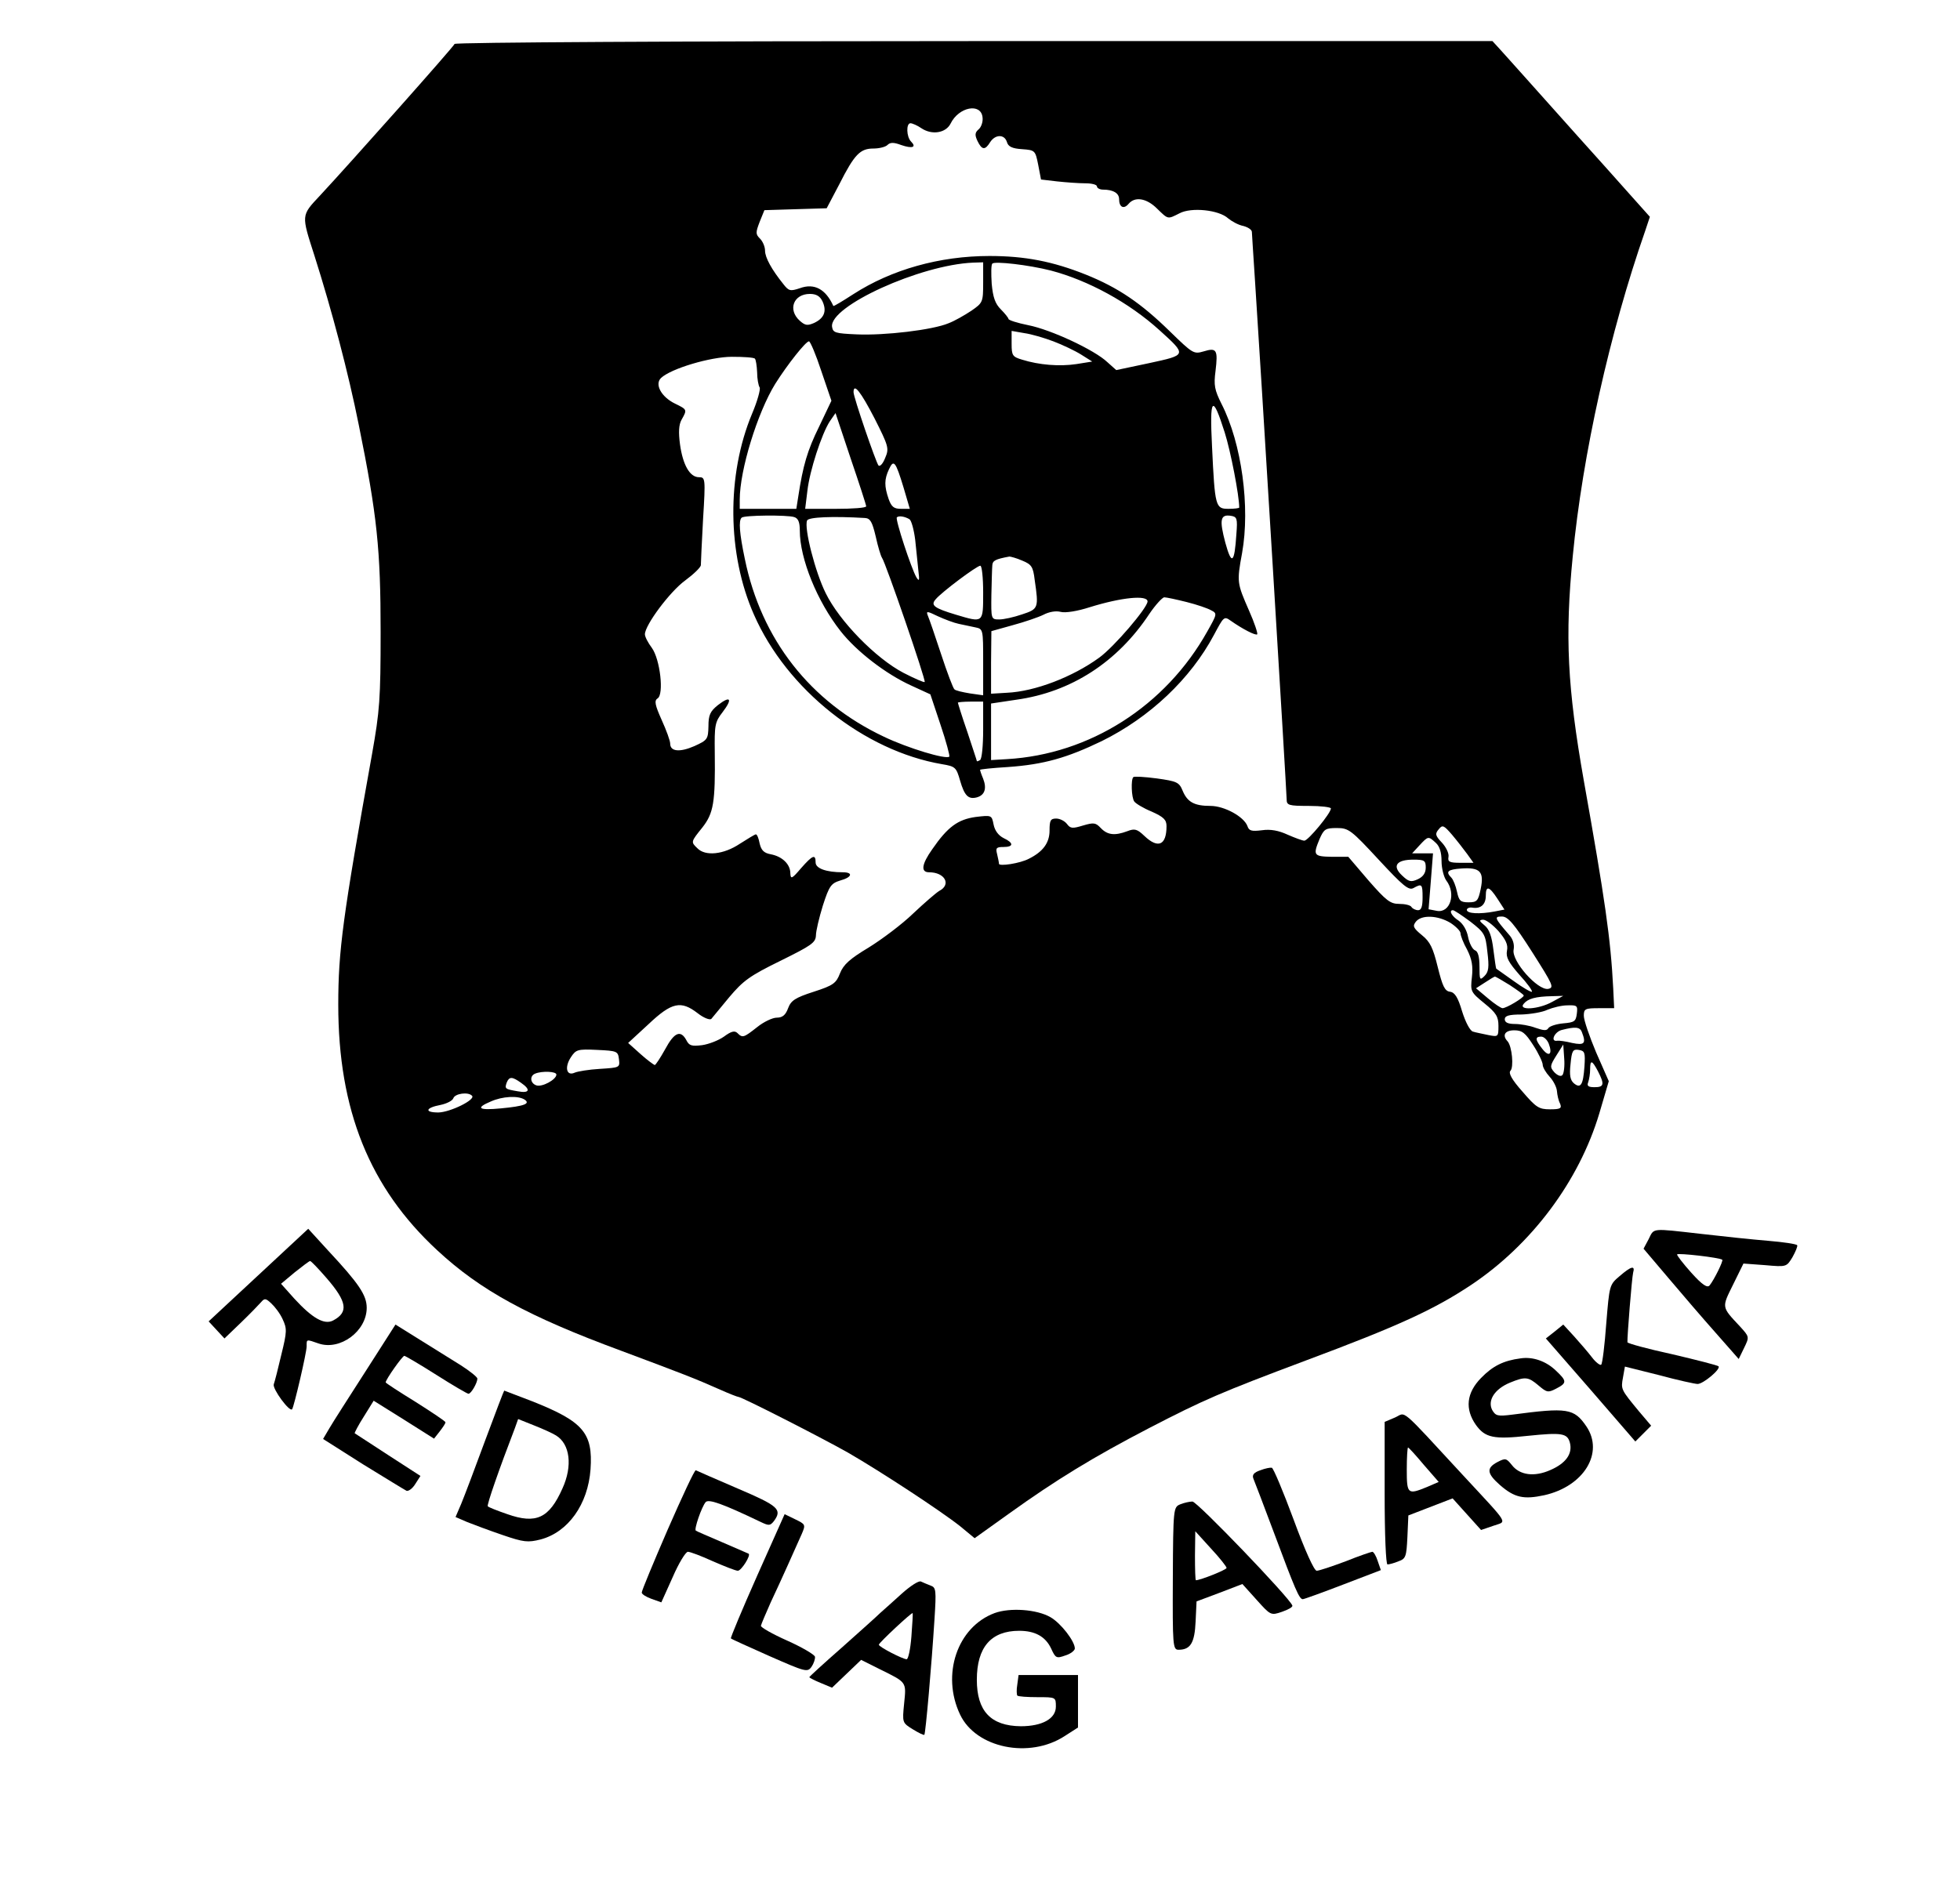 <?xml version="1.0" standalone="no"?>
<!DOCTYPE svg PUBLIC "-//W3C//DTD SVG 20010904//EN"
 "http://www.w3.org/TR/2001/REC-SVG-20010904/DTD/svg10.dtd">
<svg version="1.0" xmlns="http://www.w3.org/2000/svg"
 width="620pt" height="600pt" viewBox="0 0 620 600"
 preserveAspectRatio="xMidYMid meet">

<g transform="translate(0,600) scale(0.1,-0.1)"
fill="#000000" stroke="none">
<path d="M1438 5861 c-3 -9 -332 -379 -426 -480 -60 -64 -59 -60 -17 -191 55
-173 107 -370 140 -535 58 -286 69 -394 69 -655 0 -211 -3 -250 -27 -385 -93
-517 -107 -624 -107 -794 0 -333 99 -579 313 -777 137 -127 287 -209 582 -318
195 -73 232 -87 313 -123 29 -13 55 -23 58 -23 10 0 261 -128 346 -176 104
-60 293 -184 355 -233 l46 -38 109 78 c149 107 267 179 444 271 172 89 225
112 494 213 295 110 407 162 523 239 192 128 342 329 406 543 l30 102 -40 91
c-21 50 -39 102 -39 116 0 22 4 24 48 24 l48 0 -3 63 c-8 157 -26 281 -93 657
-52 295 -60 456 -35 710 31 322 117 708 229 1029 l15 45 -67 75 c-37 42 -110
123 -162 181 -52 58 -124 139 -160 179 -36 40 -75 84 -87 97 l-22 24 -1640 0
c-921 0 -1641 -4 -1643 -9z m1670 -232 c2 -14 -4 -31 -12 -38 -12 -10 -13 -18
-4 -37 14 -29 24 -30 40 -4 16 25 45 26 53 1 4 -15 17 -21 48 -23 41 -3 42 -4
51 -49 l9 -47 51 -6 c28 -3 68 -6 89 -6 20 0 37 -4 37 -10 0 -5 9 -10 19 -10
32 0 51 -11 51 -30 0 -26 15 -33 30 -15 20 24 57 18 90 -15 36 -35 33 -34 71
-15 37 20 125 11 154 -16 11 -9 32 -21 48 -24 15 -4 27 -12 27 -19 0 -6 5 -76
10 -156 16 -239 100 -1617 100 -1639 0 -19 6 -21 70 -21 39 0 70 -4 70 -8 0
-15 -72 -102 -84 -102 -6 0 -30 9 -53 19 -28 13 -54 18 -81 14 -33 -4 -41 -2
-46 13 -11 30 -73 64 -117 64 -51 0 -73 12 -88 48 -11 27 -18 30 -82 39 -38 5
-72 7 -74 4 -8 -7 -6 -65 3 -77 4 -6 28 -21 55 -32 38 -17 47 -26 47 -46 0
-61 -27 -72 -70 -31 -23 22 -31 24 -54 15 -40 -15 -63 -12 -84 10 -16 17 -22
18 -56 8 -33 -10 -40 -10 -51 5 -7 9 -22 17 -34 17 -18 0 -21 -6 -21 -38 0
-39 -21 -67 -65 -89 -28 -15 -95 -25 -95 -16 0 4 -3 18 -6 31 -5 19 -2 22 20
22 33 0 33 13 1 28 -16 8 -28 23 -32 43 -6 30 -6 30 -57 24 -56 -8 -88 -31
-137 -102 -34 -48 -37 -73 -10 -73 50 0 71 -39 32 -59 -10 -6 -47 -38 -82 -71
-35 -34 -99 -82 -141 -108 -60 -36 -80 -54 -91 -82 -12 -31 -21 -38 -83 -58
-59 -19 -72 -28 -81 -52 -8 -22 -18 -30 -36 -30 -13 0 -41 -13 -62 -30 -42
-33 -46 -35 -62 -19 -9 9 -20 6 -43 -11 -17 -12 -48 -24 -69 -27 -33 -4 -41
-2 -50 16 -18 33 -38 25 -67 -29 -15 -27 -30 -50 -33 -50 -3 1 -24 16 -45 35
l-39 35 64 59 c74 70 103 76 156 35 19 -15 38 -22 43 -18 4 5 30 36 57 69 44
52 64 67 162 115 97 48 111 57 112 80 0 14 10 56 22 95 20 62 26 70 55 79 37
10 42 26 8 26 -52 0 -86 12 -86 31 0 27 -9 24 -46 -18 -29 -34 -33 -36 -34
-16 0 28 -25 53 -62 60 -22 4 -30 13 -35 34 -3 16 -8 29 -12 29 -3 0 -26 -14
-51 -30 -51 -34 -109 -40 -134 -14 -21 20 -21 20 16 66 35 45 41 78 39 237 -1
86 0 96 25 128 32 42 25 53 -15 22 -25 -20 -30 -32 -30 -67 -1 -41 -3 -44 -45
-63 -46 -20 -76 -17 -76 8 0 9 -12 42 -27 75 -21 47 -24 61 -13 68 21 13 8
124 -18 160 -12 16 -22 35 -22 43 0 29 79 135 127 170 27 20 50 42 50 49 0 7
3 73 7 146 8 129 7 132 -13 132 -29 0 -51 39 -60 104 -5 38 -4 62 5 78 18 32
18 32 -21 51 -43 21 -65 61 -44 81 32 30 157 67 224 67 37 0 70 -2 73 -6 3 -3
6 -22 7 -43 0 -20 4 -42 8 -48 3 -6 -7 -43 -24 -83 -81 -194 -79 -444 6 -636
104 -237 349 -431 595 -473 42 -7 45 -10 57 -52 14 -48 26 -60 53 -53 25 7 32
28 20 59 -6 14 -10 27 -10 28 0 2 39 6 88 9 114 8 187 29 297 82 152 75 281
197 355 336 31 58 32 60 53 45 37 -26 79 -48 84 -43 2 3 -9 37 -26 75 -38 87
-39 90 -22 182 26 145 -1 347 -65 472 -22 44 -25 59 -19 104 8 67 4 75 -38 62
-31 -9 -34 -7 -107 64 -91 89 -163 138 -265 179 -105 42 -193 59 -305 59 -158
0 -310 -43 -431 -121 -34 -22 -62 -39 -63 -37 -24 53 -60 73 -106 56 -30 -10
-35 -9 -52 13 -37 46 -58 84 -58 106 0 12 -7 29 -16 38 -14 14 -14 19 -1 53
l15 37 98 3 99 3 40 76 c48 95 66 113 108 113 18 0 38 5 44 11 9 9 20 9 44 0
35 -12 49 -7 31 11 -15 15 -16 58 -2 58 6 0 22 -7 35 -16 33 -22 77 -15 92 15
26 53 96 66 101 20z m2 -523 c0 -62 -1 -64 -37 -89 -21 -14 -54 -33 -73 -40
-50 -21 -202 -39 -290 -35 -68 3 -75 5 -78 24 -9 65 279 196 446 203 l32 1 0
-64z m214 38 c118 -31 247 -101 344 -189 87 -79 87 -78 -33 -104 l-104 -22
-28 25 c-41 39 -179 103 -250 117 -35 7 -63 16 -63 20 0 3 -11 17 -24 30 -18
18 -25 38 -29 81 -2 32 -2 60 2 64 8 8 114 -4 185 -22z m-722 -98 c14 -31 5
-53 -27 -68 -21 -9 -28 -8 -45 7 -39 35 -20 85 32 85 20 0 32 -7 40 -24z m730
-126 c29 -11 69 -30 88 -42 l35 -22 -50 -8 c-53 -8 -118 -3 -172 14 -30 9 -33
13 -33 50 l0 41 40 -7 c22 -3 63 -15 92 -26z m-734 -94 l32 -94 -39 -82 c-37
-75 -51 -123 -66 -222 l-6 -38 -89 0 -90 0 0 29 c0 94 56 275 112 366 39 62
97 135 107 135 4 0 22 -42 39 -94z m168 -149 c45 -89 47 -96 34 -126 -7 -18
-16 -28 -21 -24 -8 9 -79 216 -79 232 0 31 23 1 66 -82z m1108 -45 c19 -60 46
-200 46 -238 0 -2 -15 -4 -34 -4 -41 0 -43 6 -52 197 -8 157 1 168 40 45z
m-1134 -234 c0 -5 -43 -8 -96 -8 l-97 0 7 57 c7 63 45 180 71 220 l18 26 48
-144 c27 -79 49 -147 49 -151z m118 60 l20 -68 -28 0 c-22 0 -30 6 -39 31 -14
41 -14 62 1 94 15 33 21 25 46 -57z m-346 -94 c13 -4 18 -16 18 -43 0 -89 55
-224 129 -318 51 -65 144 -136 223 -172 l61 -28 32 -96 c18 -53 30 -99 28
-101 -10 -10 -132 27 -207 63 -233 110 -388 308 -440 563 -17 81 -20 121 -10
130 7 8 144 9 166 2z m224 -3 c17 -1 23 -12 34 -58 7 -32 16 -62 20 -68 11
-14 140 -389 135 -393 -2 -2 -32 11 -67 29 -88 46 -203 164 -246 252 -33 66
-69 206 -59 230 4 11 81 14 183 8z m141 -4 c6 -4 14 -33 18 -65 3 -31 8 -75
10 -97 4 -32 3 -36 -6 -22 -16 27 -68 185 -62 190 6 6 25 3 40 -6z m1034 -47
c-6 -93 -15 -100 -35 -27 -19 72 -16 90 17 85 20 -3 22 -8 18 -58z m-677 -84
c29 -12 34 -19 39 -61 13 -89 12 -92 -40 -109 -26 -9 -58 -16 -72 -16 -26 0
-26 1 -25 78 1 42 2 85 3 94 1 14 10 19 54 27 4 0 23 -5 41 -13z m-124 -101
c0 -97 1 -96 -86 -70 -70 21 -81 30 -64 49 18 22 130 106 141 106 5 0 9 -38 9
-85z m520 -28 c0 -20 -106 -144 -153 -178 -84 -61 -203 -107 -292 -111 l-50
-3 0 99 1 99 68 19 c37 10 81 25 97 33 17 9 39 13 54 9 15 -4 53 2 93 15 100
31 182 39 182 18z m124 -2 c32 -8 67 -20 77 -26 20 -10 19 -12 -12 -67 -132
-236 -372 -389 -634 -404 l-50 -3 0 90 0 89 80 12 c173 24 320 119 421 272 19
28 41 52 47 52 7 0 39 -7 71 -15z m-721 -69 c15 -3 38 -8 52 -11 25 -5 25 -6
25 -110 l0 -105 -42 6 c-24 4 -46 9 -49 13 -4 3 -23 53 -42 111 -19 58 -38
113 -42 122 -6 15 -3 15 32 -2 22 -10 51 -21 66 -24z m77 -335 c0 -50 -4 -93
-10 -96 -5 -3 -10 -5 -10 -3 0 2 -14 43 -30 92 -17 49 -30 91 -30 93 0 1 18 3
40 3 l40 0 0 -89z m1531 -393 l20 -28 -41 0 c-35 0 -41 3 -38 19 2 11 -8 31
-21 45 -21 22 -22 28 -10 42 12 15 16 13 42 -17 16 -19 37 -46 48 -61z m-280
-18 c77 -83 95 -98 110 -90 27 15 29 13 29 -30 0 -28 -4 -40 -14 -40 -8 0 -18
5 -21 10 -3 6 -21 10 -39 10 -28 0 -41 10 -97 74 l-64 75 -52 0 c-58 1 -60 5
-39 56 14 32 19 35 55 35 37 0 45 -6 132 -100z m181 53 c12 -11 18 -30 18 -58
0 -22 7 -50 15 -61 32 -42 12 -104 -30 -96 l-26 5 7 88 7 89 -33 0 -33 0 23
25 c28 30 28 30 52 8z m-32 -78 c0 -17 -8 -29 -25 -37 -22 -10 -29 -8 -50 12
-32 30 -18 50 36 50 35 0 39 -3 39 -25z m174 -67 c-8 -39 -12 -43 -39 -43 -25
0 -30 5 -36 33 -4 19 -12 39 -18 45 -19 19 -12 26 32 29 59 4 72 -10 61 -64z
m53 -32 l22 -34 -31 -6 c-47 -9 -88 -7 -88 5 0 5 8 9 18 7 26 -4 42 10 42 38
0 33 11 30 37 -10z m-86 -72 c45 -35 48 -40 54 -96 6 -48 4 -63 -9 -76 -15
-15 -16 -13 -16 30 0 31 -5 48 -14 51 -8 3 -18 22 -22 42 -4 22 -16 42 -30 52
-22 14 -32 33 -18 33 4 0 28 -16 55 -36z m-63 -4 c17 -11 32 -26 32 -33 0 -7
9 -31 21 -52 15 -30 19 -52 15 -87 -5 -45 -4 -47 40 -83 37 -30 44 -42 44 -71
0 -35 -1 -35 -32 -29 -18 4 -40 8 -49 11 -9 3 -23 29 -34 64 -13 44 -23 60
-38 62 -17 2 -24 18 -39 78 -15 61 -24 80 -50 101 -28 23 -30 29 -19 43 18 22
69 20 109 -4z m259 -93 c66 -104 70 -112 50 -116 -33 -5 -116 88 -109 124 3
17 -2 34 -15 48 -46 53 -47 57 -22 57 19 0 38 -22 96 -113z m-107 67 c23 -27
31 -43 27 -62 -4 -21 5 -37 39 -76 25 -27 42 -51 40 -54 -3 -2 -29 13 -58 34
-29 21 -54 38 -55 39 -1 1 -5 28 -9 60 -5 42 -13 65 -28 77 -17 14 -18 17 -5
18 10 0 31 -16 49 -36z m36 -171 c24 -16 44 -30 44 -33 0 -7 -55 -40 -67 -40
-5 0 -26 14 -46 31 l-38 32 28 18 c15 10 30 19 32 19 2 0 23 -12 47 -27z m134
-53 c-43 -24 -109 -28 -90 -6 13 16 37 23 90 24 l35 1 -35 -19z m78 -37 c-3
-25 -8 -28 -43 -31 -22 -2 -43 -9 -47 -15 -5 -9 -15 -8 -41 1 -18 7 -48 12
-65 12 -22 0 -32 5 -32 15 0 11 13 15 53 15 28 1 66 7 82 15 17 7 45 14 63 14
31 1 33 -1 30 -26z m16 -59 c14 -36 8 -42 -31 -34 -20 5 -41 8 -47 7 -23 -4
-9 28 14 34 43 11 58 10 64 -7z m-154 -41 c17 -26 30 -54 30 -62 0 -8 10 -25
22 -38 12 -13 22 -33 23 -45 1 -13 5 -31 10 -40 6 -15 1 -18 -32 -18 -35 0
-44 6 -87 56 -34 38 -45 59 -38 66 11 11 5 77 -9 93 -18 19 -9 35 21 35 25 0
35 -8 60 -47z m49 5 c13 -34 1 -44 -20 -17 -23 29 -24 39 -4 39 9 0 19 -10 24
-22z m43 -100 c-5 -5 -15 -1 -25 9 -15 17 -14 21 6 53 l22 35 3 -44 c2 -24 -1
-48 -6 -53z m-2984 50 c3 -26 2 -26 -60 -30 -35 -2 -71 -8 -80 -12 -26 -12
-33 17 -12 49 16 24 21 26 83 23 63 -3 66 -4 69 -30z m3054 -23 c-4 -58 -12
-70 -33 -53 -12 10 -15 26 -11 61 4 42 7 48 26 45 19 -3 21 -8 18 -53z m43
-15 c21 -41 19 -50 -11 -50 -20 0 -25 4 -20 16 3 9 6 27 6 40 0 32 6 30 25 -6z
m-3295 -10 c0 -16 -46 -41 -64 -34 -19 7 -21 30 -3 37 22 9 67 7 67 -3z m-112
-26 c32 -22 27 -34 -10 -27 -41 7 -42 8 -35 28 8 19 17 19 45 -1z m-155 -41
c13 -12 -68 -52 -106 -53 -46 0 -41 15 7 24 19 4 37 13 40 21 5 15 47 21 59 8z
m166 -12 c20 -13 0 -21 -74 -28 -72 -7 -82 1 -32 22 36 16 85 19 106 6z"/>
<path d="M875 2019 c-55 -51 -126 -117 -157 -146 l-58 -54 25 -27 25 -27 52
50 c29 28 57 57 64 65 11 13 15 12 32 -4 11 -10 28 -32 36 -50 14 -30 14 -39
-4 -112 -10 -43 -21 -86 -24 -94 -5 -14 50 -89 58 -79 6 8 46 179 46 199 0 23
-2 23 38 9 68 -23 152 39 152 113 0 40 -25 77 -122 181 l-63 69 -100 -93z
m158 -63 c65 -75 70 -108 21 -134 -28 -15 -66 7 -123 69 l-42 47 43 36 c24 19
46 36 49 36 3 0 26 -24 52 -54z"/>
<path d="M5215 2079 l-16 -30 78 -92 c43 -51 110 -129 150 -174 l73 -83 17 35
c17 35 17 35 -13 68 -59 63 -58 59 -22 132 l33 67 68 -5 c68 -6 68 -6 87 25
10 18 17 35 15 38 -3 4 -44 10 -92 14 -49 4 -144 14 -213 22 -159 18 -147 19
-165 -17z m233 -65 c4 -3 -26 -64 -40 -81 -7 -9 -23 1 -58 40 -26 29 -46 55
-45 58 3 5 135 -10 143 -17z"/>
<path d="M5123 1962 c-32 -27 -32 -29 -42 -150 -5 -68 -12 -126 -16 -130 -3
-3 -17 7 -29 23 -13 17 -39 47 -57 67 l-34 37 -27 -22 -28 -22 142 -163 141
-163 25 25 25 25 -39 46 c-57 69 -57 69 -50 107 l6 34 108 -27 c59 -16 114
-28 122 -28 18 0 75 48 66 56 -3 3 -69 20 -146 38 -78 17 -141 34 -142 38 -1
17 14 204 18 220 7 24 -6 21 -43 -11z"/>
<path d="M1157 1662 c-52 -81 -104 -162 -115 -181 l-20 -34 126 -80 c70 -43
132 -81 138 -84 6 -2 19 7 28 22 l16 25 -102 66 c-57 37 -104 68 -106 69 -1 1
11 25 29 53 l31 50 96 -60 95 -60 18 23 c10 13 19 26 18 29 0 3 -42 31 -94 64
-52 32 -95 60 -95 62 0 9 53 84 59 84 3 0 49 -27 101 -60 52 -33 98 -60 102
-60 8 0 28 34 28 48 0 5 -24 24 -52 42 -29 18 -88 55 -130 81 l-77 48 -94
-147z"/>
<path d="M4810 1702 c-54 -7 -88 -24 -125 -62 -46 -47 -52 -98 -16 -149 29
-40 56 -46 165 -34 107 11 124 8 132 -22 9 -35 -13 -65 -61 -86 -51 -23 -98
-17 -123 16 -17 21 -20 22 -45 9 -36 -19 -34 -36 8 -73 46 -40 75 -46 140 -32
125 28 190 134 133 218 -39 57 -60 60 -234 37 -47 -6 -53 -4 -64 15 -15 30 8
66 56 86 49 20 58 19 91 -9 26 -22 30 -23 55 -10 35 18 35 24 0 57 -31 30 -73
45 -112 39z"/>
<path d="M1535 1443 c-32 -87 -66 -177 -76 -201 l-18 -42 37 -16 c20 -8 71
-27 112 -41 67 -23 80 -24 120 -14 87 23 150 111 158 222 8 115 -23 151 -184
215 -48 18 -88 34 -89 34 -1 0 -28 -71 -60 -157z m224 15 c44 -27 53 -96 20
-168 -42 -94 -83 -113 -174 -81 -32 11 -60 22 -62 25 -4 3 36 118 86 248 l10
28 50 -20 c28 -11 59 -25 70 -32z"/>
<path d="M4413 1515 l-33 -14 0 -226 c0 -133 4 -225 9 -225 5 0 21 4 35 10 23
8 25 15 28 77 l3 68 70 27 70 27 45 -50 45 -50 38 13 c44 16 56 -3 -94 159
-206 223 -180 200 -216 184z m91 -150 l47 -54 -37 -16 c-61 -25 -64 -23 -64
55 0 39 2 70 4 70 2 0 25 -25 50 -55z"/>
<path d="M3987 1348 c-21 -7 -27 -15 -22 -27 4 -9 33 -86 65 -171 67 -180 80
-210 91 -210 4 0 62 21 127 46 l120 46 -10 29 c-5 16 -13 29 -17 29 -3 0 -42
-13 -84 -30 -43 -16 -84 -30 -92 -30 -8 0 -37 64 -73 162 -33 89 -64 163 -69
164 -4 1 -21 -2 -36 -8z"/>
<path d="M2112 1160 c-45 -104 -82 -193 -82 -199 0 -5 14 -14 31 -20 l31 -11
36 80 c19 44 41 80 48 80 7 0 42 -13 79 -30 37 -16 72 -30 79 -30 11 0 42 49
34 54 -2 1 -39 17 -83 36 -44 19 -82 35 -84 37 -6 4 18 74 31 90 9 11 54 -5
173 -62 27 -13 31 -13 43 2 27 37 15 48 -114 103 -70 30 -129 56 -133 58 -4 1
-43 -83 -89 -188z"/>
<path d="M3733 1240 c-21 -9 -22 -12 -23 -234 -1 -213 0 -226 18 -226 38 0 51
22 54 89 l3 64 72 27 73 28 45 -50 c44 -49 45 -50 80 -38 20 7 35 15 33 20 -9
25 -302 330 -316 329 -9 0 -27 -4 -39 -9z m147 -201 c0 -6 -83 -39 -97 -39 -2
0 -3 35 -3 78 l1 77 49 -54 c28 -30 50 -58 50 -62z"/>
<path d="M2395 1014 c-48 -108 -85 -197 -83 -198 1 -2 57 -27 122 -56 114 -50
120 -52 133 -34 7 10 12 25 11 32 -2 7 -41 30 -88 51 -47 21 -84 42 -83 47 1
5 15 38 31 74 34 72 77 169 98 216 13 30 12 31 -21 47 l-33 16 -87 -195z"/>
<path d="M2853 958 c-26 -24 -57 -51 -68 -61 -11 -11 -66 -60 -122 -110 -57
-50 -103 -92 -103 -94 0 -1 16 -10 36 -18 l36 -15 46 44 46 44 60 -30 c85 -42
83 -39 76 -108 -6 -61 -6 -61 28 -82 18 -11 34 -19 36 -17 4 5 23 222 32 365
6 93 5 101 -12 107 -11 4 -24 10 -31 13 -7 3 -33 -14 -60 -38z m30 -136 c-3
-40 -10 -72 -15 -72 -12 0 -88 39 -88 46 0 6 104 103 107 100 1 -1 -1 -34 -4
-74z"/>
<path d="M3146 896 c-118 -44 -169 -195 -109 -321 50 -106 219 -141 331 -68
l42 27 0 83 0 83 -94 0 -94 0 -4 -30 c-3 -17 -2 -32 0 -35 3 -3 32 -5 64 -5
58 0 58 0 58 -30 0 -38 -43 -62 -111 -62 -95 1 -139 48 -139 147 0 103 45 155
134 155 50 0 83 -18 101 -56 14 -31 17 -32 45 -22 17 5 30 16 30 22 0 23 -44
80 -77 99 -43 25 -128 31 -177 13z"/>
</g>
</svg>
